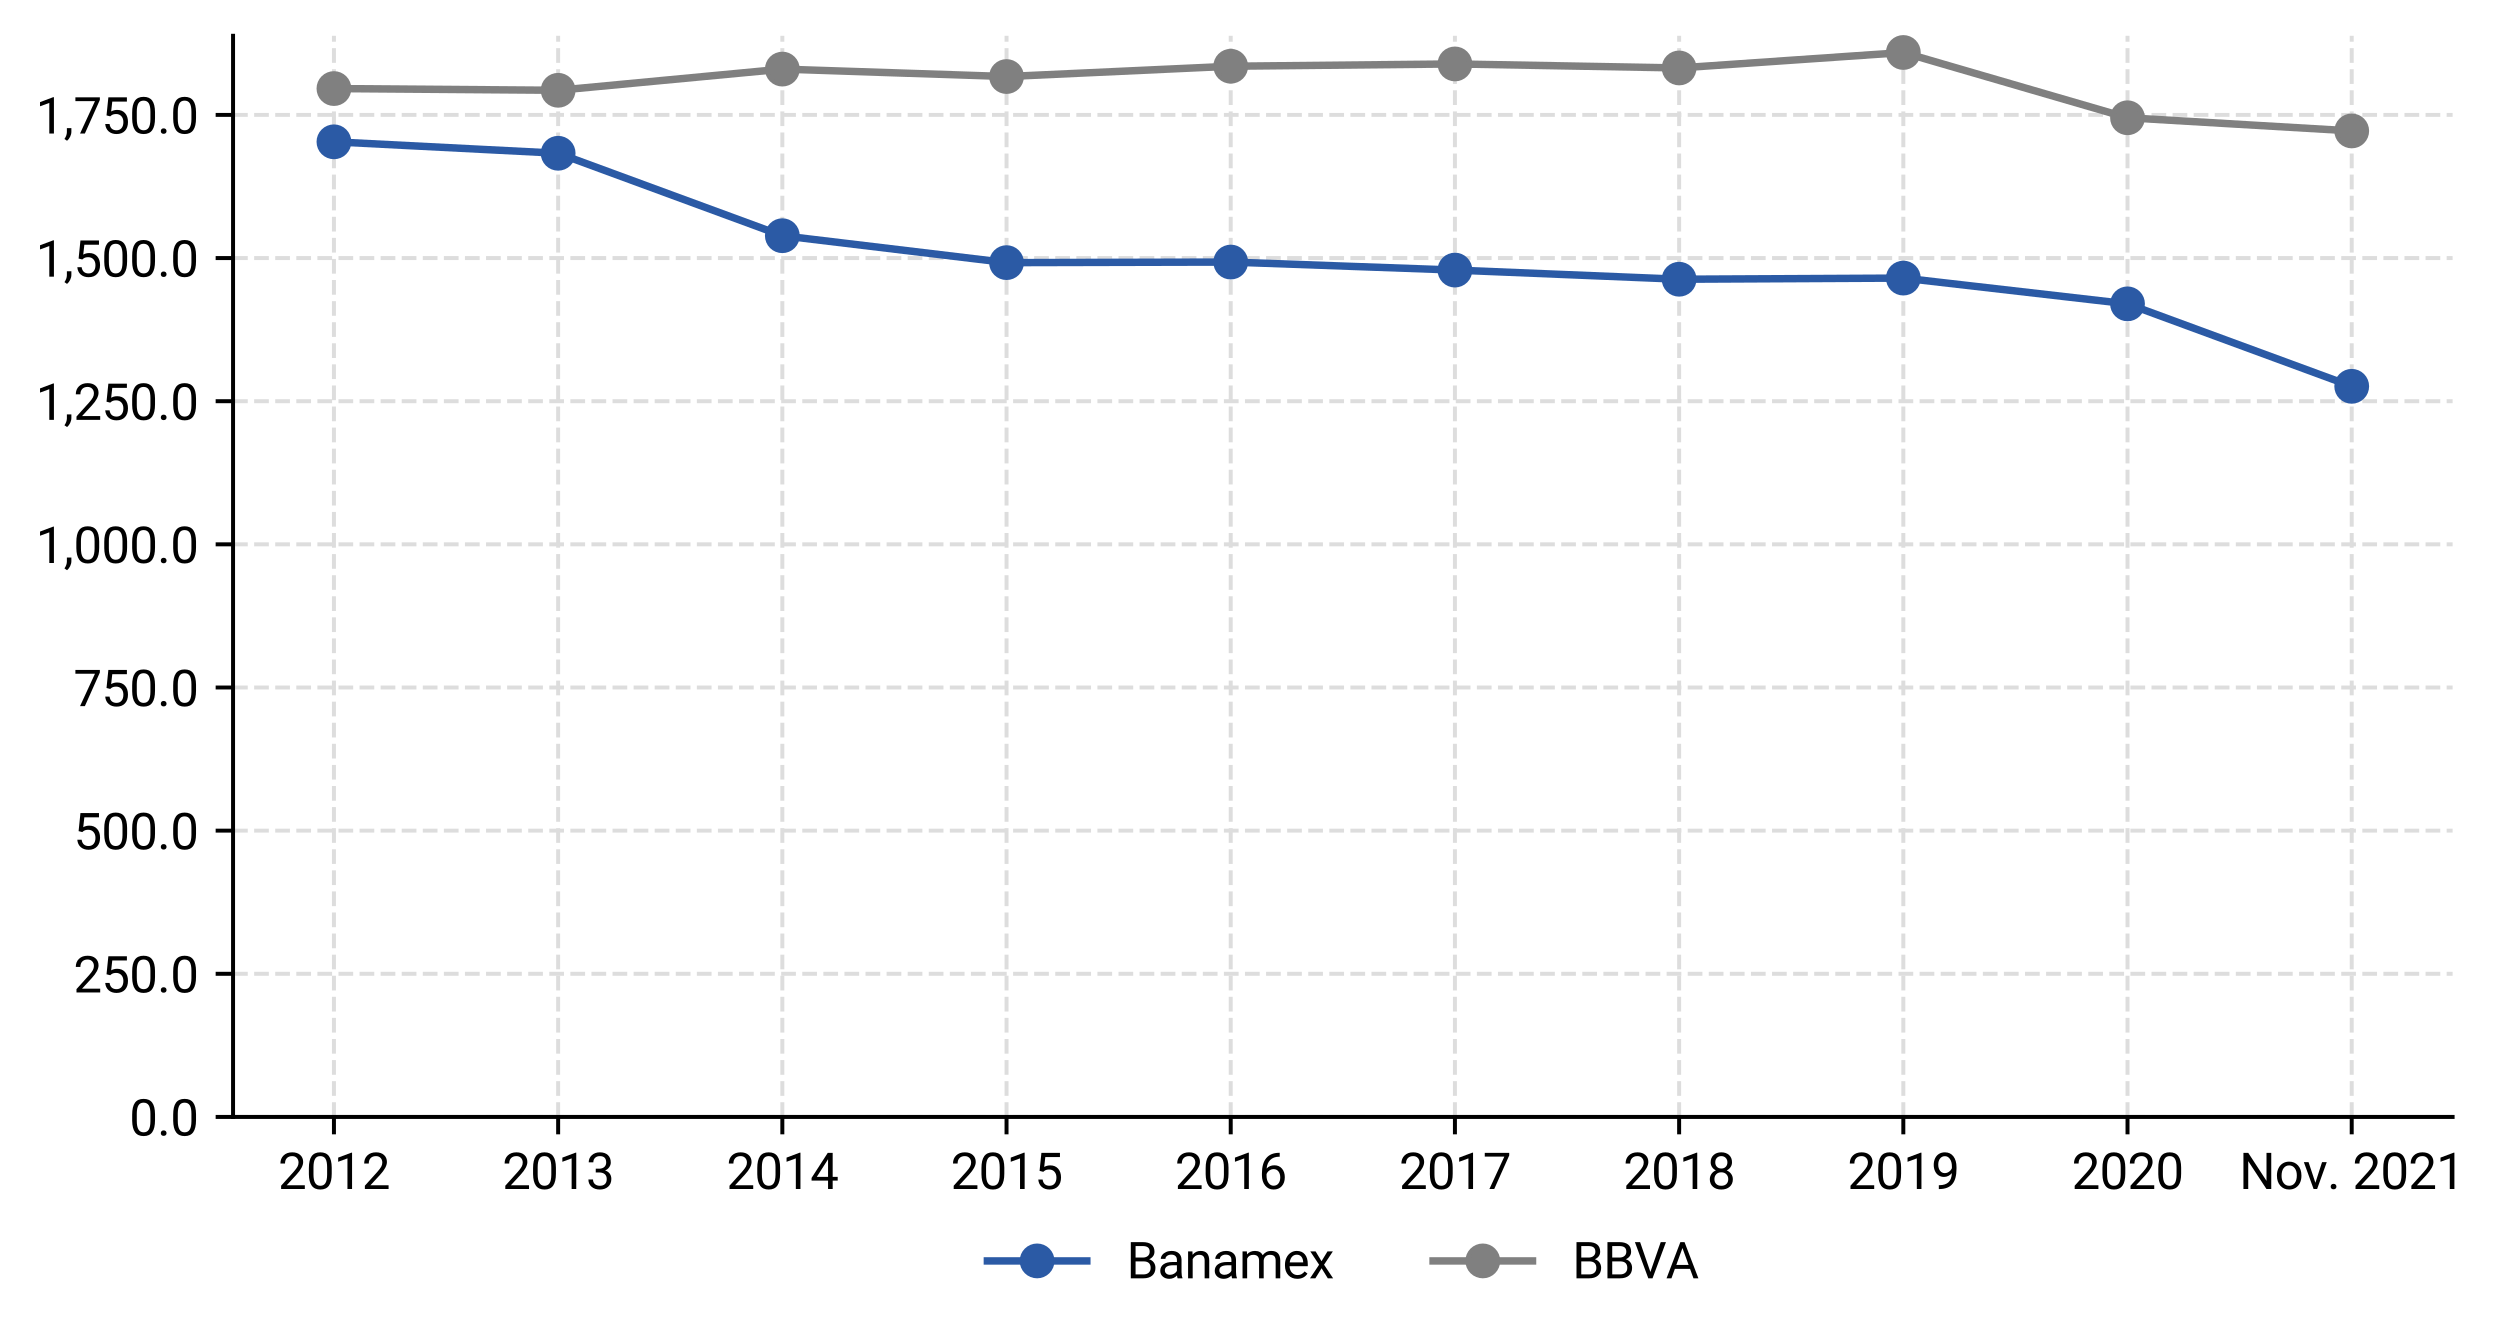 <?xml version="1.0" encoding="utf-8" standalone="no"?>
<!DOCTYPE svg PUBLIC "-//W3C//DTD SVG 1.1//EN"
  "http://www.w3.org/Graphics/SVG/1.1/DTD/svg11.dtd">
<svg xmlns:xlink="http://www.w3.org/1999/xlink" width="502.804pt" height="270.328pt" viewBox="0 0 502.804 270.328" xmlns="http://www.w3.org/2000/svg" version="1.1">
 <defs>
  <style type="text/css">*{stroke-linejoin: round; stroke-linecap: butt}</style>
 </defs>
 <g id="figure_1">
  <g id="patch_1">
   <path d="M 0 270.328 
L 502.804 270.328 
L 502.804 0 
L 0 0 
z
" style="fill: #ffffff"/>
  </g>
  <g id="axes_1">
   <g id="patch_2">
    <path d="M 46.872 224.64 
L 493.272 224.64 
L 493.272 7.2 
L 46.872 7.2 
z
" style="fill: #ffffff"/>
   </g>
   <g id="matplotlib.axis_1">
    <g id="xtick_1">
     <g id="line2d_1">
      <path d="M 67.163 224.64 
L 67.163 7.2 
" clip-path="url(#p95b9a7b62c)" style="fill: none; stroke-dasharray: 2.96,1.28; stroke-dashoffset: 0; stroke: #dddddd; stroke-width: 0.8"/>
     </g>
     <g id="line2d_2">
      <defs>
       <path id="m8e9ef12470" d="M 0 0 
L 0 3.5 
" style="stroke: #000000; stroke-width: 0.8"/>
      </defs>
      <g>
       <use xlink:href="#m8e9ef12470" x="67.163" y="224.64" style="stroke: #000000; stroke-width: 0.8"/>
      </g>
     </g>
     <g id="text_1">
      <!-- 2012 -->
      <g transform="translate(55.932 239.14)scale(0.1 -0.1)">
       <defs>
        <path id="Roboto-Regular-32" d="M 3359 0 
L 378 0 
L 378 416 
L 1953 2166 
Q 2303 2563 2436 2811 
Q 2569 3059 2569 3325 
Q 2569 3681 2353 3909 
Q 2138 4138 1778 4138 
Q 1347 4138 1108 3892 
Q 869 3647 869 3209 
L 291 3209 
Q 291 3838 695 4225 
Q 1100 4613 1778 4613 
Q 2413 4613 2781 4280 
Q 3150 3947 3150 3394 
Q 3150 2722 2294 1794 
L 1075 472 
L 3359 472 
L 3359 0 
z
" transform="scale(0.016)"/>
        <path id="Roboto-Regular-30" d="M 3231 1941 
Q 3231 925 2884 431 
Q 2538 -63 1800 -63 
Q 1072 -63 722 420 
Q 372 903 359 1863 
L 359 2634 
Q 359 3638 706 4125 
Q 1053 4613 1794 4613 
Q 2528 4613 2875 4142 
Q 3222 3672 3231 2691 
L 3231 1941 
z
M 2653 2731 
Q 2653 3466 2447 3802 
Q 2241 4138 1794 4138 
Q 1350 4138 1147 3803 
Q 944 3469 938 2775 
L 938 1850 
Q 938 1113 1152 761 
Q 1366 409 1800 409 
Q 2228 409 2436 740 
Q 2644 1072 2653 1784 
L 2653 2731 
z
" transform="scale(0.016)"/>
        <path id="Roboto-Regular-31" d="M 2278 0 
L 1697 0 
L 1697 3853 
L 531 3425 
L 531 3950 
L 2188 4572 
L 2278 4572 
L 2278 0 
z
" transform="scale(0.016)"/>
       </defs>
       <use xlink:href="#Roboto-Regular-32"/>
       <use xlink:href="#Roboto-Regular-30" x="56.152"/>
       <use xlink:href="#Roboto-Regular-31" x="112.305"/>
       <use xlink:href="#Roboto-Regular-32" x="168.457"/>
      </g>
     </g>
    </g>
    <g id="xtick_2">
     <g id="line2d_3">
      <path d="M 112.254 224.64 
L 112.254 7.2 
" clip-path="url(#p95b9a7b62c)" style="fill: none; stroke-dasharray: 2.96,1.28; stroke-dashoffset: 0; stroke: #dddddd; stroke-width: 0.8"/>
     </g>
     <g id="line2d_4">
      <g>
       <use xlink:href="#m8e9ef12470" x="112.254" y="224.64" style="stroke: #000000; stroke-width: 0.8"/>
      </g>
     </g>
     <g id="text_2">
      <!-- 2013 -->
      <g transform="translate(101.022 239.14)scale(0.1 -0.1)">
       <defs>
        <path id="Roboto-Regular-33" d="M 1219 2556 
L 1653 2556 
Q 2063 2563 2297 2772 
Q 2531 2981 2531 3338 
Q 2531 4138 1734 4138 
Q 1359 4138 1136 3923 
Q 913 3709 913 3356 
L 334 3356 
Q 334 3897 729 4255 
Q 1125 4613 1734 4613 
Q 2378 4613 2743 4272 
Q 3109 3931 3109 3325 
Q 3109 3028 2917 2750 
Q 2725 2472 2394 2334 
Q 2769 2216 2973 1941 
Q 3178 1666 3178 1269 
Q 3178 656 2778 296 
Q 2378 -63 1737 -63 
Q 1097 -63 695 284 
Q 294 631 294 1200 
L 875 1200 
Q 875 841 1109 625 
Q 1344 409 1738 409 
Q 2156 409 2378 628 
Q 2600 847 2600 1256 
Q 2600 1653 2356 1865 
Q 2113 2078 1653 2084 
L 1219 2084 
L 1219 2556 
z
" transform="scale(0.016)"/>
       </defs>
       <use xlink:href="#Roboto-Regular-32"/>
       <use xlink:href="#Roboto-Regular-30" x="56.152"/>
       <use xlink:href="#Roboto-Regular-31" x="112.305"/>
       <use xlink:href="#Roboto-Regular-33" x="168.457"/>
      </g>
     </g>
    </g>
    <g id="xtick_3">
     <g id="line2d_5">
      <path d="M 157.345 224.64 
L 157.345 7.2 
" clip-path="url(#p95b9a7b62c)" style="fill: none; stroke-dasharray: 2.96,1.28; stroke-dashoffset: 0; stroke: #dddddd; stroke-width: 0.8"/>
     </g>
     <g id="line2d_6">
      <g>
       <use xlink:href="#m8e9ef12470" x="157.345" y="224.64" style="stroke: #000000; stroke-width: 0.8"/>
      </g>
     </g>
     <g id="text_3">
      <!-- 2014 -->
      <g transform="translate(146.113 239.14)scale(0.1 -0.1)">
       <defs>
        <path id="Roboto-Regular-34" d="M 2819 1528 
L 3450 1528 
L 3450 1056 
L 2819 1056 
L 2819 0 
L 2238 0 
L 2238 1056 
L 166 1056 
L 166 1397 
L 2203 4550 
L 2819 4550 
L 2819 1528 
z
M 822 1528 
L 2238 1528 
L 2238 3759 
L 2169 3634 
L 822 1528 
z
" transform="scale(0.016)"/>
       </defs>
       <use xlink:href="#Roboto-Regular-32"/>
       <use xlink:href="#Roboto-Regular-30" x="56.152"/>
       <use xlink:href="#Roboto-Regular-31" x="112.305"/>
       <use xlink:href="#Roboto-Regular-34" x="168.457"/>
      </g>
     </g>
    </g>
    <g id="xtick_4">
     <g id="line2d_7">
      <path d="M 202.436 224.64 
L 202.436 7.2 
" clip-path="url(#p95b9a7b62c)" style="fill: none; stroke-dasharray: 2.96,1.28; stroke-dashoffset: 0; stroke: #dddddd; stroke-width: 0.8"/>
     </g>
     <g id="line2d_8">
      <g>
       <use xlink:href="#m8e9ef12470" x="202.436" y="224.64" style="stroke: #000000; stroke-width: 0.8"/>
      </g>
     </g>
     <g id="text_4">
      <!-- 2015 -->
      <g transform="translate(191.204 239.14)scale(0.1 -0.1)">
       <defs>
        <path id="Roboto-Regular-35" d="M 644 2281 
L 875 4550 
L 3206 4550 
L 3206 4016 
L 1366 4016 
L 1228 2775 
Q 1563 2972 1988 2972 
Q 2609 2972 2975 2561 
Q 3341 2150 3341 1450 
Q 3341 747 2961 342 
Q 2581 -63 1900 -63 
Q 1297 -63 915 271 
Q 534 606 481 1197 
L 1028 1197 
Q 1081 806 1306 607 
Q 1531 409 1900 409 
Q 2303 409 2533 684 
Q 2763 959 2763 1444 
Q 2763 1900 2514 2176 
Q 2266 2453 1853 2453 
Q 1475 2453 1259 2288 
L 1106 2163 
L 644 2281 
z
" transform="scale(0.016)"/>
       </defs>
       <use xlink:href="#Roboto-Regular-32"/>
       <use xlink:href="#Roboto-Regular-30" x="56.152"/>
       <use xlink:href="#Roboto-Regular-31" x="112.305"/>
       <use xlink:href="#Roboto-Regular-35" x="168.457"/>
      </g>
     </g>
    </g>
    <g id="xtick_5">
     <g id="line2d_9">
      <path d="M 247.526 224.64 
L 247.526 7.2 
" clip-path="url(#p95b9a7b62c)" style="fill: none; stroke-dasharray: 2.96,1.28; stroke-dashoffset: 0; stroke: #dddddd; stroke-width: 0.8"/>
     </g>
     <g id="line2d_10">
      <g>
       <use xlink:href="#m8e9ef12470" x="247.526" y="224.64" style="stroke: #000000; stroke-width: 0.8"/>
      </g>
     </g>
     <g id="text_5">
      <!-- 2016 -->
      <g transform="translate(236.295 239.14)scale(0.1 -0.1)">
       <defs>
        <path id="Roboto-Regular-36" d="M 2647 4553 
L 2647 4063 
L 2541 4063 
Q 1866 4050 1466 3662 
Q 1066 3275 1003 2572 
Q 1363 2984 1984 2984 
Q 2578 2984 2933 2565 
Q 3288 2147 3288 1484 
Q 3288 781 2905 359 
Q 2522 -63 1878 -63 
Q 1225 -63 819 439 
Q 413 941 413 1731 
L 413 1953 
Q 413 3209 948 3873 
Q 1484 4538 2544 4553 
L 2647 4553 
z
M 1888 2503 
Q 1591 2503 1341 2325 
Q 1091 2147 994 1878 
L 994 1666 
Q 994 1103 1247 759 
Q 1500 416 1878 416 
Q 2269 416 2492 703 
Q 2716 991 2716 1456 
Q 2716 1925 2489 2214 
Q 2263 2503 1888 2503 
z
" transform="scale(0.016)"/>
       </defs>
       <use xlink:href="#Roboto-Regular-32"/>
       <use xlink:href="#Roboto-Regular-30" x="56.152"/>
       <use xlink:href="#Roboto-Regular-31" x="112.305"/>
       <use xlink:href="#Roboto-Regular-36" x="168.457"/>
      </g>
     </g>
    </g>
    <g id="xtick_6">
     <g id="line2d_11">
      <path d="M 292.617 224.64 
L 292.617 7.2 
" clip-path="url(#p95b9a7b62c)" style="fill: none; stroke-dasharray: 2.96,1.28; stroke-dashoffset: 0; stroke: #dddddd; stroke-width: 0.8"/>
     </g>
     <g id="line2d_12">
      <g>
       <use xlink:href="#m8e9ef12470" x="292.617" y="224.64" style="stroke: #000000; stroke-width: 0.8"/>
      </g>
     </g>
     <g id="text_6">
      <!-- 2017 -->
      <g transform="translate(281.386 239.14)scale(0.1 -0.1)">
       <defs>
        <path id="Roboto-Regular-37" d="M 3316 4225 
L 1431 0 
L 825 0 
L 2703 4075 
L 241 4075 
L 241 4550 
L 3316 4550 
L 3316 4225 
z
" transform="scale(0.016)"/>
       </defs>
       <use xlink:href="#Roboto-Regular-32"/>
       <use xlink:href="#Roboto-Regular-30" x="56.152"/>
       <use xlink:href="#Roboto-Regular-31" x="112.305"/>
       <use xlink:href="#Roboto-Regular-37" x="168.457"/>
      </g>
     </g>
    </g>
    <g id="xtick_7">
     <g id="line2d_13">
      <path d="M 337.708 224.64 
L 337.708 7.2 
" clip-path="url(#p95b9a7b62c)" style="fill: none; stroke-dasharray: 2.96,1.28; stroke-dashoffset: 0; stroke: #dddddd; stroke-width: 0.8"/>
     </g>
     <g id="line2d_14">
      <g>
       <use xlink:href="#m8e9ef12470" x="337.708" y="224.64" style="stroke: #000000; stroke-width: 0.8"/>
      </g>
     </g>
     <g id="text_7">
      <!-- 2018 -->
      <g transform="translate(326.477 239.14)scale(0.1 -0.1)">
       <defs>
        <path id="Roboto-Regular-38" d="M 3138 3363 
Q 3138 3022 2958 2756 
Q 2778 2491 2472 2341 
Q 2828 2188 3036 1894 
Q 3244 1600 3244 1228 
Q 3244 638 2845 287 
Q 2447 -63 1797 -63 
Q 1141 -63 745 289 
Q 350 641 350 1228 
Q 350 1597 551 1894 
Q 753 2191 1109 2344 
Q 806 2494 631 2759 
Q 456 3025 456 3363 
Q 456 3938 825 4275 
Q 1194 4613 1797 4613 
Q 2397 4613 2767 4275 
Q 3138 3938 3138 3363 
z
M 2666 1241 
Q 2666 1622 2423 1862 
Q 2181 2103 1790 2103 
Q 1400 2103 1164 1865 
Q 928 1628 928 1240 
Q 928 853 1158 631 
Q 1388 409 1797 409 
Q 2203 409 2434 632 
Q 2666 856 2666 1241 
z
M 1797 4138 
Q 1456 4138 1245 3927 
Q 1034 3716 1034 3353 
Q 1034 3006 1242 2792 
Q 1450 2578 1797 2578 
Q 2144 2578 2351 2792 
Q 2559 3006 2559 3353 
Q 2559 3700 2343 3919 
Q 2128 4138 1797 4138 
z
" transform="scale(0.016)"/>
       </defs>
       <use xlink:href="#Roboto-Regular-32"/>
       <use xlink:href="#Roboto-Regular-30" x="56.152"/>
       <use xlink:href="#Roboto-Regular-31" x="112.305"/>
       <use xlink:href="#Roboto-Regular-38" x="168.457"/>
      </g>
     </g>
    </g>
    <g id="xtick_8">
     <g id="line2d_15">
      <path d="M 382.799 224.64 
L 382.799 7.2 
" clip-path="url(#p95b9a7b62c)" style="fill: none; stroke-dasharray: 2.96,1.28; stroke-dashoffset: 0; stroke: #dddddd; stroke-width: 0.8"/>
     </g>
     <g id="line2d_16">
      <g>
       <use xlink:href="#m8e9ef12470" x="382.799" y="224.64" style="stroke: #000000; stroke-width: 0.8"/>
      </g>
     </g>
     <g id="text_8">
      <!-- 2019 -->
      <g transform="translate(371.568 239.14)scale(0.1 -0.1)">
       <defs>
        <path id="Roboto-Regular-39" d="M 2594 2000 
Q 2413 1784 2161 1653 
Q 1909 1522 1609 1522 
Q 1216 1522 923 1715 
Q 631 1909 472 2261 
Q 313 2613 313 3038 
Q 313 3494 486 3859 
Q 659 4225 978 4419 
Q 1297 4613 1722 4613 
Q 2397 4613 2786 4108 
Q 3175 3603 3175 2731 
L 3175 2563 
Q 3175 1234 2650 623 
Q 2125 13 1066 -3 
L 953 -3 
L 953 484 
L 1075 484 
Q 1791 497 2175 858 
Q 2559 1219 2594 2000 
z
M 1703 2000 
Q 1994 2000 2239 2178 
Q 2484 2356 2597 2619 
L 2597 2850 
Q 2597 3419 2350 3775 
Q 2103 4131 1725 4131 
Q 1344 4131 1112 3839 
Q 881 3547 881 3069 
Q 881 2603 1104 2301 
Q 1328 2000 1703 2000 
z
" transform="scale(0.016)"/>
       </defs>
       <use xlink:href="#Roboto-Regular-32"/>
       <use xlink:href="#Roboto-Regular-30" x="56.152"/>
       <use xlink:href="#Roboto-Regular-31" x="112.305"/>
       <use xlink:href="#Roboto-Regular-39" x="168.457"/>
      </g>
     </g>
    </g>
    <g id="xtick_9">
     <g id="line2d_17">
      <path d="M 427.89 224.64 
L 427.89 7.2 
" clip-path="url(#p95b9a7b62c)" style="fill: none; stroke-dasharray: 2.96,1.28; stroke-dashoffset: 0; stroke: #dddddd; stroke-width: 0.8"/>
     </g>
     <g id="line2d_18">
      <g>
       <use xlink:href="#m8e9ef12470" x="427.89" y="224.64" style="stroke: #000000; stroke-width: 0.8"/>
      </g>
     </g>
     <g id="text_9">
      <!-- 2020 -->
      <g transform="translate(416.659 239.14)scale(0.1 -0.1)">
       <use xlink:href="#Roboto-Regular-32"/>
       <use xlink:href="#Roboto-Regular-30" x="56.152"/>
       <use xlink:href="#Roboto-Regular-32" x="112.305"/>
       <use xlink:href="#Roboto-Regular-30" x="168.457"/>
      </g>
     </g>
    </g>
    <g id="xtick_10">
     <g id="line2d_19">
      <path d="M 472.981 224.64 
L 472.981 7.2 
" clip-path="url(#p95b9a7b62c)" style="fill: none; stroke-dasharray: 2.96,1.28; stroke-dashoffset: 0; stroke: #dddddd; stroke-width: 0.8"/>
     </g>
     <g id="line2d_20">
      <g>
       <use xlink:href="#m8e9ef12470" x="472.981" y="224.64" style="stroke: #000000; stroke-width: 0.8"/>
      </g>
     </g>
     <g id="text_10">
      <!-- Nov. 2021 -->
      <g transform="translate(450.358 239.14)scale(0.1 -0.1)">
       <defs>
        <path id="Roboto-Regular-4e" d="M 4025 0 
L 3422 0 
L 1131 3506 
L 1131 0 
L 528 0 
L 528 4550 
L 1131 4550 
L 3428 1028 
L 3428 4550 
L 4025 4550 
L 4025 0 
z
" transform="scale(0.016)"/>
        <path id="Roboto-Regular-6f" d="M 284 1722 
Q 284 2219 479 2616 
Q 675 3013 1023 3228 
Q 1372 3444 1819 3444 
Q 2509 3444 2936 2966 
Q 3363 2488 3363 1694 
L 3363 1653 
Q 3363 1159 3173 767 
Q 2984 375 2632 156 
Q 2281 -63 1825 -63 
Q 1138 -63 711 415 
Q 284 894 284 1681 
L 284 1722 
z
M 866 1653 
Q 866 1091 1127 750 
Q 1388 409 1825 409 
Q 2266 409 2525 754 
Q 2784 1100 2784 1722 
Q 2784 2278 2520 2623 
Q 2256 2969 1819 2969 
Q 1391 2969 1128 2628 
Q 866 2288 866 1653 
z
" transform="scale(0.016)"/>
        <path id="Roboto-Regular-76" d="M 1553 784 
L 2391 3381 
L 2981 3381 
L 1769 0 
L 1328 0 
L 103 3381 
L 694 3381 
L 1553 784 
z
" transform="scale(0.016)"/>
        <path id="Roboto-Regular-2e" d="M 450 303 
Q 450 453 539 553 
Q 628 653 806 653 
Q 984 653 1076 553 
Q 1169 453 1169 303 
Q 1169 159 1076 62 
Q 984 -34 806 -34 
Q 628 -34 539 62 
Q 450 159 450 303 
z
" transform="scale(0.016)"/>
        <path id="Roboto-Regular-20" transform="scale(0.016)"/>
       </defs>
       <use xlink:href="#Roboto-Regular-4e"/>
       <use xlink:href="#Roboto-Regular-6f" x="71.289"/>
       <use xlink:href="#Roboto-Regular-76" x="128.32"/>
       <use xlink:href="#Roboto-Regular-2e" x="176.758"/>
       <use xlink:href="#Roboto-Regular-20" x="203.076"/>
       <use xlink:href="#Roboto-Regular-32" x="227.832"/>
       <use xlink:href="#Roboto-Regular-30" x="283.984"/>
       <use xlink:href="#Roboto-Regular-32" x="340.137"/>
       <use xlink:href="#Roboto-Regular-31" x="396.289"/>
      </g>
     </g>
    </g>
   </g>
   <g id="matplotlib.axis_2">
    <g id="ytick_1">
     <g id="line2d_21">
      <path d="M 46.872 224.64 
L 493.272 224.64 
" clip-path="url(#p95b9a7b62c)" style="fill: none; stroke-dasharray: 2.96,1.28; stroke-dashoffset: 0; stroke: #dddddd; stroke-width: 0.8"/>
     </g>
     <g id="line2d_22">
      <defs>
       <path id="m3f83fb8b1b" d="M 0 0 
L -3.5 0 
" style="stroke: #000000; stroke-width: 0.8"/>
      </defs>
      <g>
       <use xlink:href="#m3f83fb8b1b" x="46.872" y="224.64" style="stroke: #000000; stroke-width: 0.8"/>
      </g>
     </g>
     <g id="text_11">
      <!-- 0.0 -->
      <g transform="translate(26.009 228.39)scale(0.1 -0.1)">
       <use xlink:href="#Roboto-Regular-30"/>
       <use xlink:href="#Roboto-Regular-2e" x="56.152"/>
       <use xlink:href="#Roboto-Regular-30" x="82.471"/>
      </g>
     </g>
    </g>
    <g id="ytick_2">
     <g id="line2d_23">
      <path d="M 46.872 195.85 
L 493.272 195.85 
" clip-path="url(#p95b9a7b62c)" style="fill: none; stroke-dasharray: 2.96,1.28; stroke-dashoffset: 0; stroke: #dddddd; stroke-width: 0.8"/>
     </g>
     <g id="line2d_24">
      <g>
       <use xlink:href="#m3f83fb8b1b" x="46.872" y="195.85" style="stroke: #000000; stroke-width: 0.8"/>
      </g>
     </g>
     <g id="text_12">
      <!-- 250.0 -->
      <g transform="translate(14.778 199.6)scale(0.1 -0.1)">
       <use xlink:href="#Roboto-Regular-32"/>
       <use xlink:href="#Roboto-Regular-35" x="56.152"/>
       <use xlink:href="#Roboto-Regular-30" x="112.305"/>
       <use xlink:href="#Roboto-Regular-2e" x="168.457"/>
       <use xlink:href="#Roboto-Regular-30" x="194.775"/>
      </g>
     </g>
    </g>
    <g id="ytick_3">
     <g id="line2d_25">
      <path d="M 46.872 167.06 
L 493.272 167.06 
" clip-path="url(#p95b9a7b62c)" style="fill: none; stroke-dasharray: 2.96,1.28; stroke-dashoffset: 0; stroke: #dddddd; stroke-width: 0.8"/>
     </g>
     <g id="line2d_26">
      <g>
       <use xlink:href="#m3f83fb8b1b" x="46.872" y="167.06" style="stroke: #000000; stroke-width: 0.8"/>
      </g>
     </g>
     <g id="text_13">
      <!-- 500.0 -->
      <g transform="translate(14.778 170.81)scale(0.1 -0.1)">
       <use xlink:href="#Roboto-Regular-35"/>
       <use xlink:href="#Roboto-Regular-30" x="56.152"/>
       <use xlink:href="#Roboto-Regular-30" x="112.305"/>
       <use xlink:href="#Roboto-Regular-2e" x="168.457"/>
       <use xlink:href="#Roboto-Regular-30" x="194.775"/>
      </g>
     </g>
    </g>
    <g id="ytick_4">
     <g id="line2d_27">
      <path d="M 46.872 138.27 
L 493.272 138.27 
" clip-path="url(#p95b9a7b62c)" style="fill: none; stroke-dasharray: 2.96,1.28; stroke-dashoffset: 0; stroke: #dddddd; stroke-width: 0.8"/>
     </g>
     <g id="line2d_28">
      <g>
       <use xlink:href="#m3f83fb8b1b" x="46.872" y="138.27" style="stroke: #000000; stroke-width: 0.8"/>
      </g>
     </g>
     <g id="text_14">
      <!-- 750.0 -->
      <g transform="translate(14.778 142.02)scale(0.1 -0.1)">
       <use xlink:href="#Roboto-Regular-37"/>
       <use xlink:href="#Roboto-Regular-35" x="56.152"/>
       <use xlink:href="#Roboto-Regular-30" x="112.305"/>
       <use xlink:href="#Roboto-Regular-2e" x="168.457"/>
       <use xlink:href="#Roboto-Regular-30" x="194.775"/>
      </g>
     </g>
    </g>
    <g id="ytick_5">
     <g id="line2d_29">
      <path d="M 46.872 109.48 
L 493.272 109.48 
" clip-path="url(#p95b9a7b62c)" style="fill: none; stroke-dasharray: 2.96,1.28; stroke-dashoffset: 0; stroke: #dddddd; stroke-width: 0.8"/>
     </g>
     <g id="line2d_30">
      <g>
       <use xlink:href="#m3f83fb8b1b" x="46.872" y="109.48" style="stroke: #000000; stroke-width: 0.8"/>
      </g>
     </g>
     <g id="text_15">
      <!-- 1,000.0 -->
      <g transform="translate(7.2 113.23)scale(0.1 -0.1)">
       <defs>
        <path id="Roboto-Regular-2c" d="M 419 -906 
L 91 -681 
Q 384 -272 397 163 
L 397 684 
L 963 684 
L 963 231 
Q 963 -84 808 -400 
Q 653 -716 419 -906 
z
" transform="scale(0.016)"/>
       </defs>
       <use xlink:href="#Roboto-Regular-31"/>
       <use xlink:href="#Roboto-Regular-2c" x="56.152"/>
       <use xlink:href="#Roboto-Regular-30" x="75.781"/>
       <use xlink:href="#Roboto-Regular-30" x="131.934"/>
       <use xlink:href="#Roboto-Regular-30" x="188.086"/>
       <use xlink:href="#Roboto-Regular-2e" x="244.238"/>
       <use xlink:href="#Roboto-Regular-30" x="270.557"/>
      </g>
     </g>
    </g>
    <g id="ytick_6">
     <g id="line2d_31">
      <path d="M 46.872 80.69 
L 493.272 80.69 
" clip-path="url(#p95b9a7b62c)" style="fill: none; stroke-dasharray: 2.96,1.28; stroke-dashoffset: 0; stroke: #dddddd; stroke-width: 0.8"/>
     </g>
     <g id="line2d_32">
      <g>
       <use xlink:href="#m3f83fb8b1b" x="46.872" y="80.69" style="stroke: #000000; stroke-width: 0.8"/>
      </g>
     </g>
     <g id="text_16">
      <!-- 1,250.0 -->
      <g transform="translate(7.2 84.44)scale(0.1 -0.1)">
       <use xlink:href="#Roboto-Regular-31"/>
       <use xlink:href="#Roboto-Regular-2c" x="56.152"/>
       <use xlink:href="#Roboto-Regular-32" x="75.781"/>
       <use xlink:href="#Roboto-Regular-35" x="131.934"/>
       <use xlink:href="#Roboto-Regular-30" x="188.086"/>
       <use xlink:href="#Roboto-Regular-2e" x="244.238"/>
       <use xlink:href="#Roboto-Regular-30" x="270.557"/>
      </g>
     </g>
    </g>
    <g id="ytick_7">
     <g id="line2d_33">
      <path d="M 46.872 51.899 
L 493.272 51.899 
" clip-path="url(#p95b9a7b62c)" style="fill: none; stroke-dasharray: 2.96,1.28; stroke-dashoffset: 0; stroke: #dddddd; stroke-width: 0.8"/>
     </g>
     <g id="line2d_34">
      <g>
       <use xlink:href="#m3f83fb8b1b" x="46.872" y="51.899" style="stroke: #000000; stroke-width: 0.8"/>
      </g>
     </g>
     <g id="text_17">
      <!-- 1,500.0 -->
      <g transform="translate(7.2 55.649)scale(0.1 -0.1)">
       <use xlink:href="#Roboto-Regular-31"/>
       <use xlink:href="#Roboto-Regular-2c" x="56.152"/>
       <use xlink:href="#Roboto-Regular-35" x="75.781"/>
       <use xlink:href="#Roboto-Regular-30" x="131.934"/>
       <use xlink:href="#Roboto-Regular-30" x="188.086"/>
       <use xlink:href="#Roboto-Regular-2e" x="244.238"/>
       <use xlink:href="#Roboto-Regular-30" x="270.557"/>
      </g>
     </g>
    </g>
    <g id="ytick_8">
     <g id="line2d_35">
      <path d="M 46.872 23.109 
L 493.272 23.109 
" clip-path="url(#p95b9a7b62c)" style="fill: none; stroke-dasharray: 2.96,1.28; stroke-dashoffset: 0; stroke: #dddddd; stroke-width: 0.8"/>
     </g>
     <g id="line2d_36">
      <g>
       <use xlink:href="#m3f83fb8b1b" x="46.872" y="23.109" style="stroke: #000000; stroke-width: 0.8"/>
      </g>
     </g>
     <g id="text_18">
      <!-- 1,750.0 -->
      <g transform="translate(7.2 26.859)scale(0.1 -0.1)">
       <use xlink:href="#Roboto-Regular-31"/>
       <use xlink:href="#Roboto-Regular-2c" x="56.152"/>
       <use xlink:href="#Roboto-Regular-37" x="75.781"/>
       <use xlink:href="#Roboto-Regular-35" x="131.934"/>
       <use xlink:href="#Roboto-Regular-30" x="188.086"/>
       <use xlink:href="#Roboto-Regular-2e" x="244.238"/>
       <use xlink:href="#Roboto-Regular-30" x="270.557"/>
      </g>
     </g>
    </g>
   </g>
   <g id="patch_3">
    <path d="M 46.872 224.64 
L 46.872 7.2 
" style="fill: none; stroke: #000000; stroke-width: 0.8; stroke-linejoin: miter; stroke-linecap: square"/>
   </g>
   <g id="patch_4">
    <path d="M 46.872 224.64 
L 493.272 224.64 
" style="fill: none; stroke: #000000; stroke-width: 0.8; stroke-linejoin: miter; stroke-linecap: square"/>
   </g>
   <g id="line2d_37">
    <path d="M 67.163 28.522 
L 112.254 30.825 
L 157.345 47.408 
L 202.436 52.821 
L 247.526 52.706 
L 292.617 54.318 
L 337.708 56.16 
L 382.799 55.93 
L 427.89 61.112 
L 472.981 77.695 
" clip-path="url(#p95b9a7b62c)" style="fill: none; stroke: #2b5aa5; stroke-width: 1.5; stroke-linecap: square"/>
    <defs>
     <path id="mdfd1590955" d="M 0 3 
C 0.796 3 1.559 2.684 2.121 2.121 
C 2.684 1.559 3 0.796 3 0 
C 3 -0.796 2.684 -1.559 2.121 -2.121 
C 1.559 -2.684 0.796 -3 0 -3 
C -0.796 -3 -1.559 -2.684 -2.121 -2.121 
C -2.684 -1.559 -3 -0.796 -3 0 
C -3 0.796 -2.684 1.559 -2.121 2.121 
C -1.559 2.684 -0.796 3 0 3 
z
" style="stroke: #2b5aa5"/>
    </defs>
    <g clip-path="url(#p95b9a7b62c)">
     <use xlink:href="#mdfd1590955" x="67.163" y="28.522" style="fill: #2b5aa5; stroke: #2b5aa5"/>
     <use xlink:href="#mdfd1590955" x="112.254" y="30.825" style="fill: #2b5aa5; stroke: #2b5aa5"/>
     <use xlink:href="#mdfd1590955" x="157.345" y="47.408" style="fill: #2b5aa5; stroke: #2b5aa5"/>
     <use xlink:href="#mdfd1590955" x="202.436" y="52.821" style="fill: #2b5aa5; stroke: #2b5aa5"/>
     <use xlink:href="#mdfd1590955" x="247.526" y="52.706" style="fill: #2b5aa5; stroke: #2b5aa5"/>
     <use xlink:href="#mdfd1590955" x="292.617" y="54.318" style="fill: #2b5aa5; stroke: #2b5aa5"/>
     <use xlink:href="#mdfd1590955" x="337.708" y="56.16" style="fill: #2b5aa5; stroke: #2b5aa5"/>
     <use xlink:href="#mdfd1590955" x="382.799" y="55.93" style="fill: #2b5aa5; stroke: #2b5aa5"/>
     <use xlink:href="#mdfd1590955" x="427.89" y="61.112" style="fill: #2b5aa5; stroke: #2b5aa5"/>
     <use xlink:href="#mdfd1590955" x="472.981" y="77.695" style="fill: #2b5aa5; stroke: #2b5aa5"/>
    </g>
   </g>
   <g id="line2d_38">
    <path d="M 67.163 17.812 
L 112.254 18.158 
L 157.345 13.897 
L 202.436 15.394 
L 247.526 13.321 
L 292.617 12.86 
L 337.708 13.666 
L 382.799 10.557 
L 427.89 23.685 
L 472.981 26.334 
" clip-path="url(#p95b9a7b62c)" style="fill: none; stroke: #808080; stroke-width: 1.5; stroke-linecap: square"/>
    <defs>
     <path id="mbeb2ae1e6a" d="M 0 3 
C 0.796 3 1.559 2.684 2.121 2.121 
C 2.684 1.559 3 0.796 3 0 
C 3 -0.796 2.684 -1.559 2.121 -2.121 
C 1.559 -2.684 0.796 -3 0 -3 
C -0.796 -3 -1.559 -2.684 -2.121 -2.121 
C -2.684 -1.559 -3 -0.796 -3 0 
C -3 0.796 -2.684 1.559 -2.121 2.121 
C -1.559 2.684 -0.796 3 0 3 
z
" style="stroke: #808080"/>
    </defs>
    <g clip-path="url(#p95b9a7b62c)">
     <use xlink:href="#mbeb2ae1e6a" x="67.163" y="17.812" style="fill: #808080; stroke: #808080"/>
     <use xlink:href="#mbeb2ae1e6a" x="112.254" y="18.158" style="fill: #808080; stroke: #808080"/>
     <use xlink:href="#mbeb2ae1e6a" x="157.345" y="13.897" style="fill: #808080; stroke: #808080"/>
     <use xlink:href="#mbeb2ae1e6a" x="202.436" y="15.394" style="fill: #808080; stroke: #808080"/>
     <use xlink:href="#mbeb2ae1e6a" x="247.526" y="13.321" style="fill: #808080; stroke: #808080"/>
     <use xlink:href="#mbeb2ae1e6a" x="292.617" y="12.86" style="fill: #808080; stroke: #808080"/>
     <use xlink:href="#mbeb2ae1e6a" x="337.708" y="13.666" style="fill: #808080; stroke: #808080"/>
     <use xlink:href="#mbeb2ae1e6a" x="382.799" y="10.557" style="fill: #808080; stroke: #808080"/>
     <use xlink:href="#mbeb2ae1e6a" x="427.89" y="23.685" style="fill: #808080; stroke: #808080"/>
     <use xlink:href="#mbeb2ae1e6a" x="472.981" y="26.334" style="fill: #808080; stroke: #808080"/>
    </g>
   </g>
   <g id="legend_1">
    <g id="line2d_39">
     <path d="M 198.584 253.597 
L 208.584 253.597 
L 218.584 253.597 
" style="fill: none; stroke: #2b5aa5; stroke-width: 1.5; stroke-linecap: square"/>
     <g>
      <use xlink:href="#mdfd1590955" x="208.584" y="253.597" style="fill: #2b5aa5; stroke: #2b5aa5"/>
     </g>
    </g>
    <g id="text_19">
     <!-- Banamex -->
     <g transform="translate(226.584 257.097)scale(0.1 -0.1)">
      <defs>
       <path id="Roboto-Regular-42" d="M 528 0 
L 528 4550 
L 2016 4550 
Q 2756 4550 3129 4244 
Q 3503 3938 3503 3338 
Q 3503 3019 3322 2773 
Q 3141 2528 2828 2394 
Q 3197 2291 3411 2002 
Q 3625 1713 3625 1313 
Q 3625 700 3228 350 
Q 2831 0 2106 0 
L 528 0 
z
M 1128 2128 
L 1128 491 
L 2119 491 
Q 2538 491 2780 708 
Q 3022 925 3022 1306 
Q 3022 2128 2128 2128 
L 1128 2128 
z
M 1128 2609 
L 2034 2609 
Q 2428 2609 2664 2806 
Q 2900 3003 2900 3341 
Q 2900 3716 2681 3886 
Q 2463 4056 2016 4056 
L 1128 4056 
L 1128 2609 
z
" transform="scale(0.016)"/>
       <path id="Roboto-Regular-61" d="M 2525 0 
Q 2475 100 2444 356 
Q 2041 -63 1481 -63 
Q 981 -63 661 220 
Q 341 503 341 938 
Q 341 1466 742 1758 
Q 1144 2050 1872 2050 
L 2434 2050 
L 2434 2316 
Q 2434 2619 2253 2798 
Q 2072 2978 1719 2978 
Q 1409 2978 1200 2822 
Q 991 2666 991 2444 
L 409 2444 
Q 409 2697 589 2933 
Q 769 3169 1076 3306 
Q 1384 3444 1753 3444 
Q 2338 3444 2669 3151 
Q 3000 2859 3013 2347 
L 3013 791 
Q 3013 325 3131 50 
L 3131 0 
L 2525 0 
z
M 1566 441 
Q 1838 441 2081 581 
Q 2325 722 2434 947 
L 2434 1641 
L 1981 1641 
Q 919 1641 919 1019 
Q 919 747 1100 594 
Q 1281 441 1566 441 
z
" transform="scale(0.016)"/>
       <path id="Roboto-Regular-6e" d="M 984 3381 
L 1003 2956 
Q 1391 3444 2016 3444 
Q 3088 3444 3097 2234 
L 3097 0 
L 2519 0 
L 2519 2238 
Q 2516 2603 2352 2778 
Q 2188 2953 1841 2953 
Q 1559 2953 1346 2803 
Q 1134 2653 1016 2409 
L 1016 0 
L 438 0 
L 438 3381 
L 984 3381 
z
" transform="scale(0.016)"/>
       <path id="Roboto-Regular-6d" d="M 981 3381 
L 997 3006 
Q 1369 3444 2000 3444 
Q 2709 3444 2966 2900 
Q 3134 3144 3404 3294 
Q 3675 3444 4044 3444 
Q 5156 3444 5175 2266 
L 5175 0 
L 4597 0 
L 4597 2231 
Q 4597 2594 4431 2773 
Q 4266 2953 3875 2953 
Q 3553 2953 3340 2761 
Q 3128 2569 3094 2244 
L 3094 0 
L 2513 0 
L 2513 2216 
Q 2513 2953 1791 2953 
Q 1222 2953 1013 2469 
L 1013 0 
L 434 0 
L 434 3381 
L 981 3381 
z
" transform="scale(0.016)"/>
       <path id="Roboto-Regular-65" d="M 1841 -63 
Q 1153 -63 722 389 
Q 291 841 291 1597 
L 291 1703 
Q 291 2206 483 2601 
Q 675 2997 1020 3220 
Q 1366 3444 1769 3444 
Q 2428 3444 2793 3009 
Q 3159 2575 3159 1766 
L 3159 1525 
L 869 1525 
Q 881 1025 1161 717 
Q 1441 409 1872 409 
Q 2178 409 2390 534 
Q 2603 659 2763 866 
L 3116 591 
Q 2691 -63 1841 -63 
z
M 1769 2969 
Q 1419 2969 1181 2714 
Q 944 2459 888 2000 
L 2581 2000 
L 2581 2044 
Q 2556 2484 2343 2726 
Q 2131 2969 1769 2969 
z
" transform="scale(0.016)"/>
       <path id="Roboto-Regular-78" d="M 1572 2147 
L 2322 3381 
L 2997 3381 
L 1891 1709 
L 3031 0 
L 2363 0 
L 1581 1266 
L 800 0 
L 128 0 
L 1269 1709 
L 163 3381 
L 831 3381 
L 1572 2147 
z
" transform="scale(0.016)"/>
      </defs>
      <use xlink:href="#Roboto-Regular-42"/>
      <use xlink:href="#Roboto-Regular-61" x="62.256"/>
      <use xlink:href="#Roboto-Regular-6e" x="116.65"/>
      <use xlink:href="#Roboto-Regular-61" x="171.826"/>
      <use xlink:href="#Roboto-Regular-6d" x="226.221"/>
      <use xlink:href="#Roboto-Regular-65" x="313.867"/>
      <use xlink:href="#Roboto-Regular-78" x="366.846"/>
     </g>
    </g>
    <g id="line2d_40">
     <path d="M 288.223 253.597 
L 298.223 253.597 
L 308.223 253.597 
" style="fill: none; stroke: #808080; stroke-width: 1.5; stroke-linecap: square"/>
     <g>
      <use xlink:href="#mbeb2ae1e6a" x="298.223" y="253.597" style="fill: #808080; stroke: #808080"/>
     </g>
    </g>
    <g id="text_20">
     <!-- BBVA -->
     <g transform="translate(316.223 257.097)scale(0.1 -0.1)">
      <defs>
       <path id="Roboto-Regular-56" d="M 2034 797 
L 3334 4550 
L 3991 4550 
L 2303 0 
L 1772 0 
L 88 4550 
L 741 4550 
L 2034 797 
z
" transform="scale(0.016)"/>
       <path id="Roboto-Regular-41" d="M 3041 1188 
L 1134 1188 
L 706 0 
L 88 0 
L 1825 4550 
L 2350 4550 
L 4091 0 
L 3475 0 
L 3041 1188 
z
M 1316 1681 
L 2863 1681 
L 2088 3809 
L 1316 1681 
z
" transform="scale(0.016)"/>
      </defs>
      <use xlink:href="#Roboto-Regular-42"/>
      <use xlink:href="#Roboto-Regular-42" x="62.256"/>
      <use xlink:href="#Roboto-Regular-56" x="124.512"/>
      <use xlink:href="#Roboto-Regular-41" x="188.135"/>
     </g>
    </g>
   </g>
  </g>
 </g>
 <defs>
  <clipPath id="p95b9a7b62c">
   <rect x="46.872" y="7.2" width="446.4" height="217.44"/>
  </clipPath>
 </defs>
</svg>
